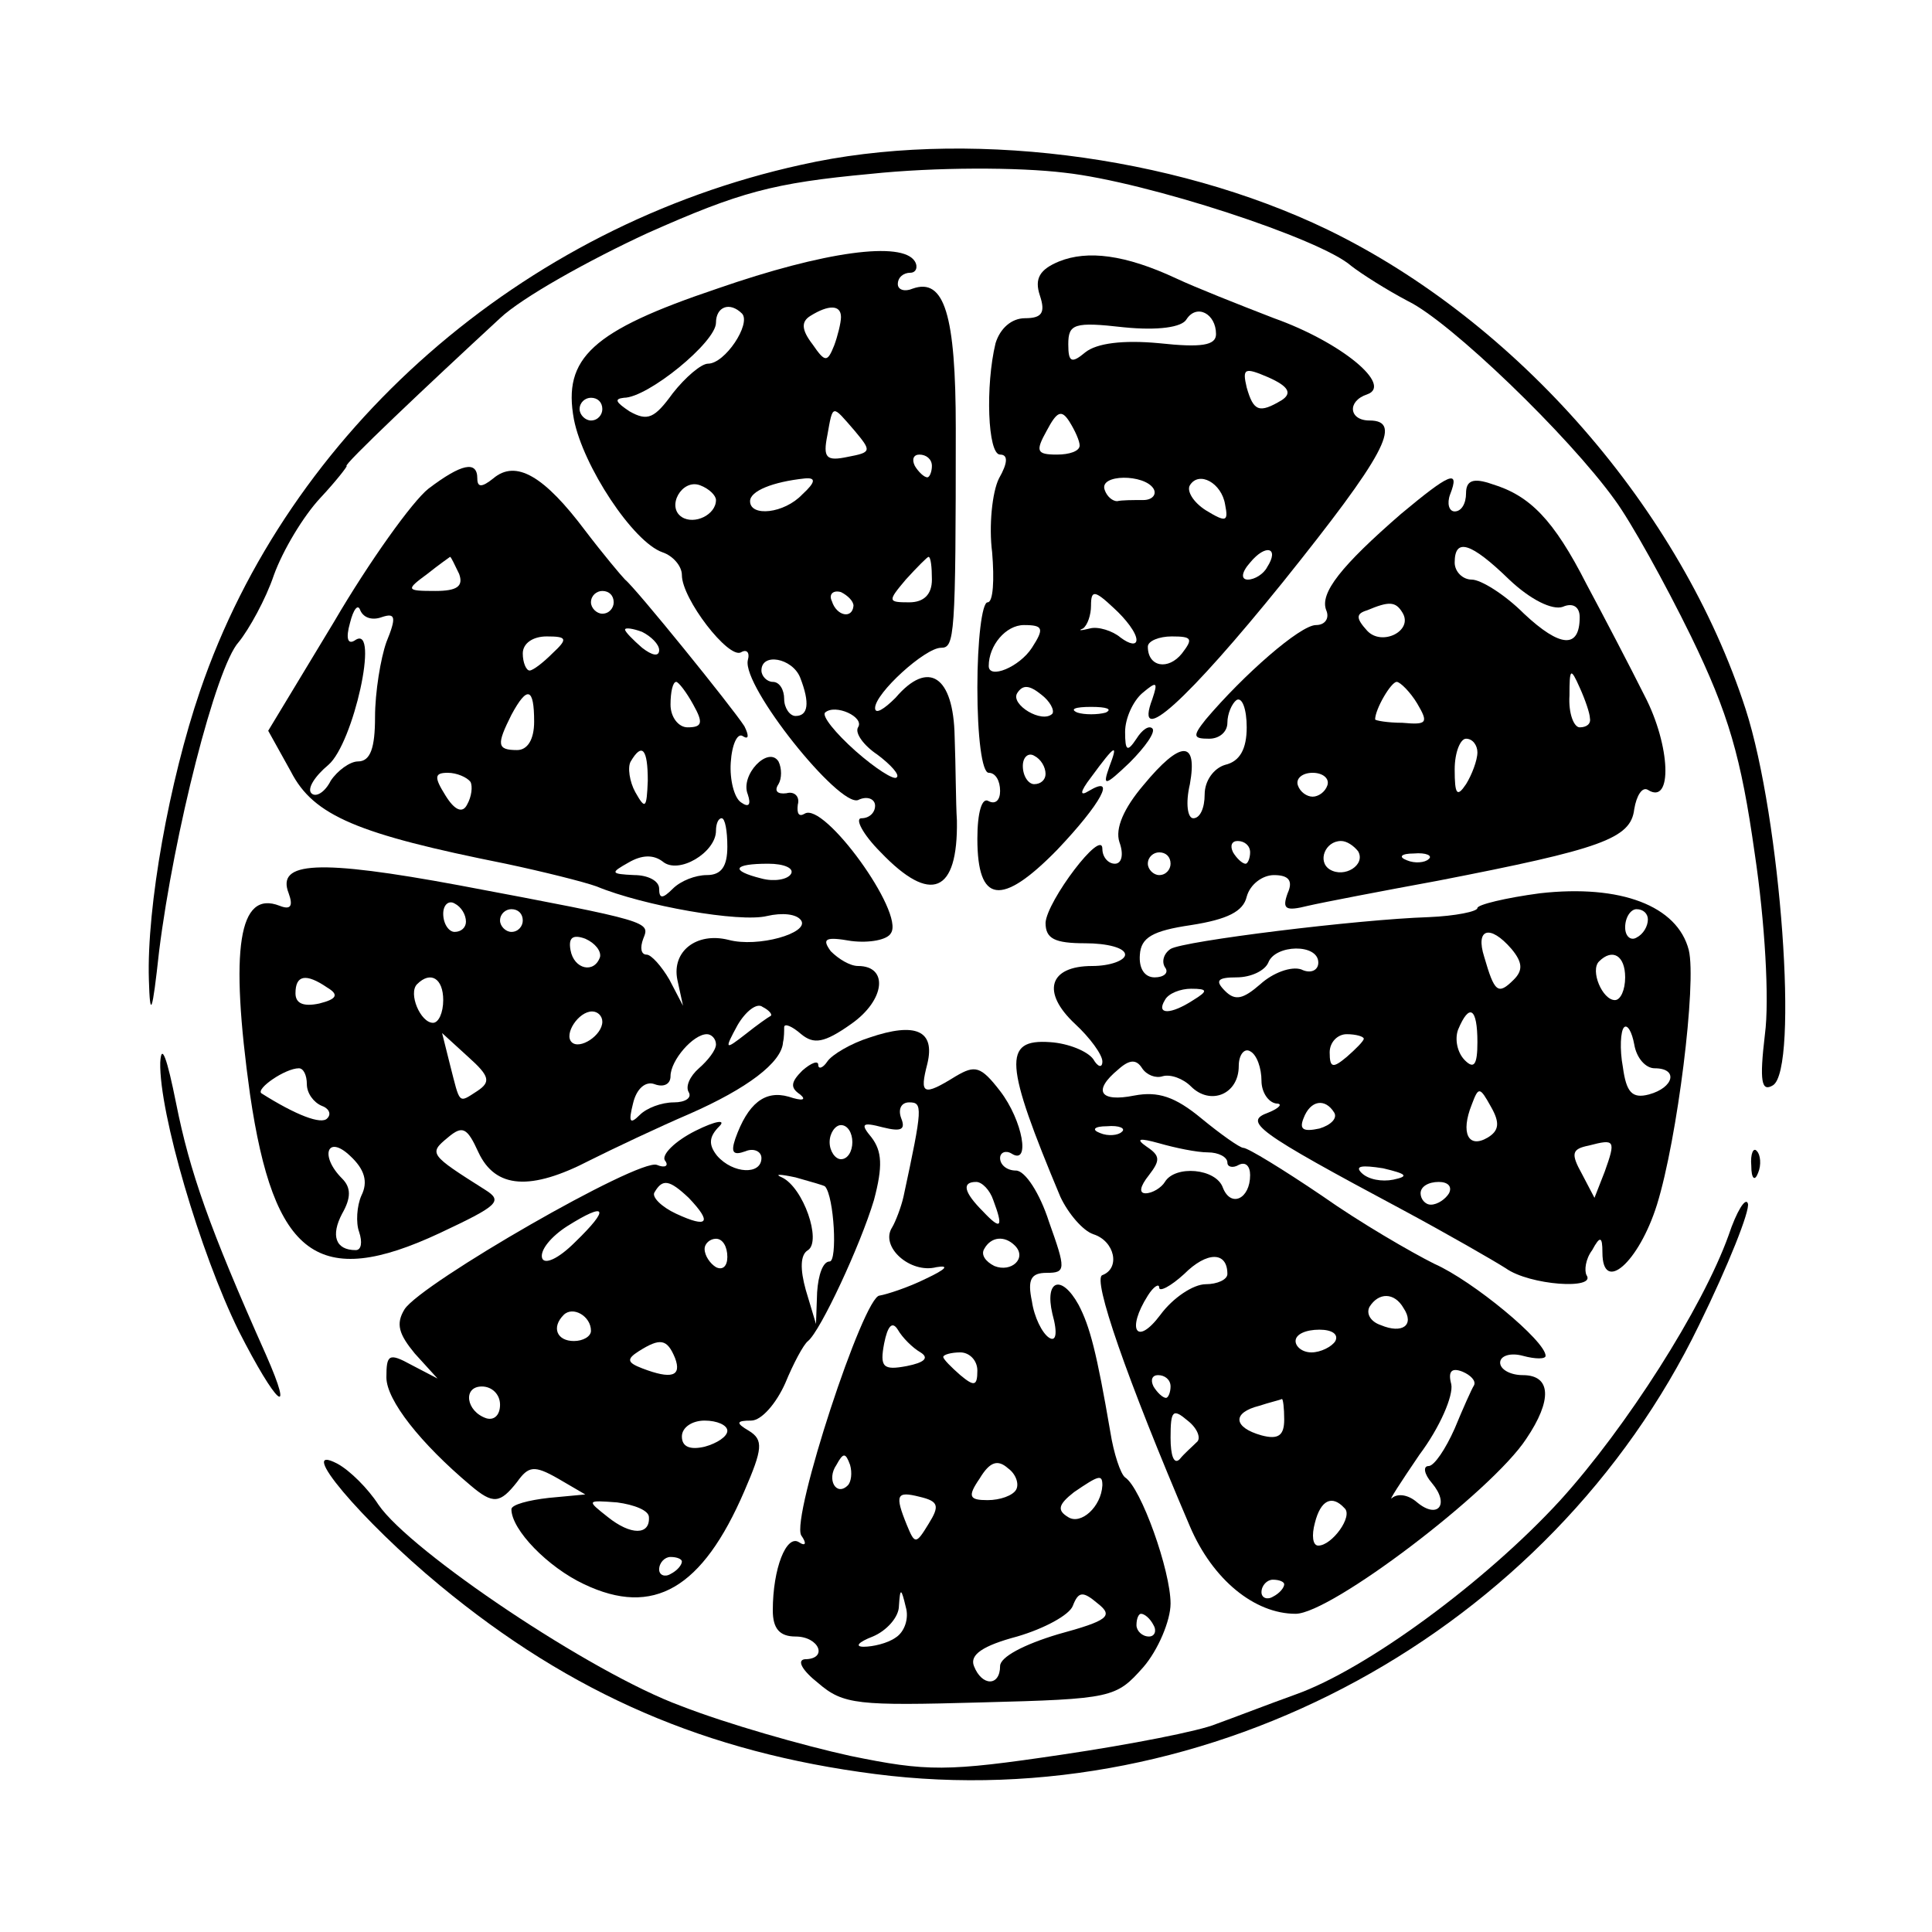 <?xml version="1.0" standalone="no"?>
<!DOCTYPE svg PUBLIC "-//W3C//DTD SVG 20010904//EN"
 "http://www.w3.org/TR/2001/REC-SVG-20010904/DTD/svg10.dtd">
<svg version="1.0" xmlns="http://www.w3.org/2000/svg"
 width="170pt" height="170pt" viewBox="0 0 170 170"
 preserveAspectRatio="xMidYMid meet">
<g transform="translate(0,170) scale(0.1,-0.1)"
fill="#000000" stroke="none">
<path d="M705 1555 c-246 -54 -451 -234 -529 -463 -27 -79 -47 -190 -45 -254
1 -35 3 -30 9 25 13 104 50 250 70 272 9 11 24 38 31 59 8 22 26 52 41 68 14
15 24 28 23 28 -4 0 70 70 135 130 19 18 78 51 130 75 81 36 110 44 196 52 57
6 130 6 171 1 72 -8 225 -58 252 -82 9 -7 31 -21 50 -31 37 -18 141 -118 182
-175 14 -19 44 -73 67 -120 33 -68 44 -106 56 -191 9 -60 13 -129 9 -159 -5
-42 -3 -51 7 -45 23 14 7 235 -24 331 -57 176 -201 341 -368 422 -137 66 -321
89 -463 57z"/>
<path d="M631 1446 c-110 -37 -136 -61 -126 -115 8 -41 52 -108 78 -117 9 -3
17 -12 17 -20 0 -21 41 -74 52 -68 5 3 8 0 6 -7 -5 -23 80 -129 97 -123 8 4
15 1 15 -5 0 -6 -5 -11 -12 -11 -6 0 1 -14 17 -30 44 -46 68 -36 67 28 -1 15
-1 48 -2 74 -1 53 -23 68 -52 34 -10 -10 -18 -15 -18 -9 0 13 44 53 58 53 12
0 13 9 13 193 0 100 -10 133 -38 123 -7 -3 -13 -1 -13 4 0 6 5 10 11 10 5 0 7
5 4 10 -11 18 -79 9 -174 -24z m22 -22 c8 -9 -15 -44 -30 -44 -6 0 -20 -12
-31 -26 -16 -22 -22 -25 -38 -16 -12 8 -14 11 -5 12 21 0 81 49 81 66 0 14 12
19 23 8z m87 -3 c0 -5 -3 -17 -6 -25 -6 -15 -8 -15 -19 1 -10 13 -10 20 -2 25
16 10 27 10 27 -1z m-210 -81 c0 -5 -4 -10 -10 -10 -5 0 -10 5 -10 10 0 6 5
10 10 10 6 0 10 -4 10 -10z m222 -19 c15 -18 15 -19 -6 -23 -19 -4 -22 -1 -18
19 5 28 4 27 24 4z m68 -31 c0 -5 -2 -10 -4 -10 -3 0 -8 5 -11 10 -3 6 -1 10
4 10 6 0 11 -4 11 -10z m-190 -30 c0 -13 -19 -22 -30 -15 -14 9 0 34 16 28 8
-3 14 -9 14 -13z m76 5 c-16 -17 -46 -20 -46 -6 0 9 20 17 48 20 10 1 10 -3
-2 -14z m114 -75 c0 -13 -7 -20 -20 -20 -19 0 -19 1 -3 20 10 11 19 20 20 20
2 0 3 -9 3 -20z m-69 -23 c-1 -12 -15 -9 -19 4 -3 6 1 10 8 8 6 -3 11 -8 11
-12z m-47 -63 c9 -23 7 -34 -4 -34 -5 0 -10 7 -10 15 0 8 -4 15 -10 15 -5 0
-10 5 -10 10 0 16 27 11 34 -6z m51 -44 c-3 -5 5 -16 17 -24 12 -9 20 -18 17
-20 -2 -3 -19 8 -36 23 -18 16 -30 31 -27 34 9 8 35 -4 29 -13z"/>
<path d="M932 1470 c-17 -7 -22 -15 -17 -30 5 -15 2 -20 -13 -20 -12 0 -22 -9
-26 -22 -9 -37 -7 -98 4 -98 7 0 7 -7 -1 -21 -6 -12 -9 -42 -6 -65 2 -24 1
-44 -4 -44 -5 0 -9 -34 -9 -75 0 -43 4 -75 10 -75 6 0 10 -7 10 -16 0 -8 -4
-12 -10 -9 -6 4 -10 -10 -10 -33 0 -57 21 -60 70 -10 39 41 53 67 28 52 -8 -5
-8 -1 2 12 22 30 24 30 16 9 -6 -17 -4 -17 18 4 14 14 23 27 20 30 -3 3 -9 -1
-14 -9 -8 -12 -10 -11 -10 6 0 12 7 27 15 34 13 11 14 10 9 -5 -17 -45 31 -1
115 103 89 111 106 142 76 142 -18 0 -20 17 -2 23 23 8 -23 46 -82 67 -31 12
-69 27 -86 35 -45 21 -78 25 -103 15z m138 -64 c0 -10 -13 -12 -50 -8 -32 3
-55 0 -65 -8 -12 -10 -15 -9 -15 7 0 18 5 20 49 15 30 -3 51 0 55 7 9 14 26 5
26 -13z m58 -58 c-20 -12 -25 -10 -31 11 -4 17 -2 18 19 9 18 -8 21 -14 12
-20z m-178 -40 c0 -5 -9 -8 -20 -8 -18 0 -19 3 -9 21 9 17 13 19 20 8 5 -8 9
-17 9 -21z m65 -38 c3 -5 -1 -10 -9 -10 -9 0 -19 0 -23 -1 -4 0 -9 4 -11 10
-5 14 35 14 43 1z m63 -14 c3 -15 1 -16 -17 -5 -11 7 -17 17 -14 22 8 13 28 2
31 -17z m37 -55 c-3 -6 -11 -11 -17 -11 -6 0 -6 6 2 15 14 17 26 13 15 -4z
m-115 -64 c0 -5 -6 -4 -14 2 -7 6 -20 10 -27 8 -8 -2 -11 -2 -6 0 4 3 7 12 7
20 0 14 3 14 20 -2 11 -10 20 -22 20 -28z m-92 -7 c-11 -17 -38 -28 -38 -16 0
18 15 36 31 36 17 0 18 -3 7 -20z m132 -5 c-12 -15 -30 -12 -30 6 0 5 10 9 21
9 18 0 19 -2 9 -15z m-114 -53 c-9 -9 -37 8 -31 18 5 8 11 7 21 -1 8 -6 12
-14 10 -17z m47 1 c-7 -2 -19 -2 -25 0 -7 3 -2 5 12 5 14 0 19 -2 13 -5z m-53
-54 c0 -5 -4 -9 -10 -9 -5 0 -10 7 -10 16 0 8 5 12 10 9 6 -3 10 -10 10 -16z"/>
<path d="M377 1270 c-14 -11 -52 -64 -83 -117 l-58 -96 20 -36 c20 -39 59 -55
189 -81 33 -7 69 -16 80 -20 41 -17 126 -32 150 -26 13 3 26 2 30 -4 7 -11
-38 -24 -64 -17 -28 7 -50 -10 -45 -35 l5 -23 -12 23 c-7 12 -16 22 -20 22 -5
0 -6 6 -3 14 6 15 8 15 -162 47 -124 23 -161 21 -150 -7 4 -11 2 -15 -8 -11
-36 14 -44 -37 -26 -166 21 -143 60 -172 167 -122 51 24 56 28 40 38 -49 31
-50 32 -33 46 13 11 17 9 27 -13 15 -32 46 -34 98 -7 20 10 60 29 88 41 50 22
81 45 82 63 1 4 1 10 1 13 0 4 7 1 15 -6 11 -9 20 -8 44 9 30 21 33 51 6 51
-7 0 -17 6 -24 13 -8 11 -5 13 18 9 16 -2 32 1 35 7 12 18 -59 116 -76 105 -5
-3 -7 0 -6 8 2 7 -3 12 -10 10 -8 -1 -11 2 -7 8 3 5 3 14 0 20 -9 14 -34 -12
-27 -29 3 -9 1 -12 -6 -7 -6 4 -10 20 -9 35 1 16 6 27 11 23 5 -3 5 1 1 9 -11
17 -96 122 -105 129 -3 3 -19 22 -35 43 -36 48 -61 63 -81 46 -10 -8 -14 -8
-14 0 0 16 -14 13 -43 -9z m27 -75 c4 -11 -2 -15 -21 -15 -26 0 -26 1 -7 15
10 8 20 15 20 15 1 0 4 -7 8 -15z m136 -25 c0 -5 -4 -10 -10 -10 -5 0 -10 5
-10 10 0 6 5 10 10 10 6 0 10 -4 10 -10z m-204 -13 c12 4 13 0 4 -22 -5 -14
-10 -44 -10 -66 0 -27 -4 -39 -15 -39 -7 0 -18 -8 -24 -17 -5 -10 -13 -15 -17
-11 -4 4 3 15 15 25 22 19 45 123 24 110 -7 -5 -9 1 -5 15 3 12 7 17 9 11 3
-7 11 -9 19 -6z m244 -29 c0 -6 -6 -5 -15 2 -8 7 -15 14 -15 16 0 2 7 1 15 -2
8 -4 15 -11 15 -16z m-94 -3 c-8 -8 -17 -15 -20 -15 -3 0 -6 7 -6 15 0 9 9 15
21 15 18 0 19 -2 5 -15z m124 -45 c9 -16 8 -20 -5 -20 -8 0 -15 9 -15 20 0 11
2 20 5 20 2 0 9 -9 15 -20z m-140 -15 c0 -16 -6 -25 -15 -25 -18 0 -18 5 -5
31 14 26 20 24 20 -6z m100 -52 c-1 -24 -2 -26 -11 -10 -5 9 -7 22 -4 27 10
17 15 11 15 -17z m-156 -1 c2 -4 1 -13 -3 -20 -4 -8 -11 -5 -19 8 -10 16 -10
20 2 20 8 0 17 -4 20 -8z m226 -57 c0 -17 -5 -25 -18 -25 -10 0 -23 -5 -30
-12 -9 -9 -12 -9 -12 0 0 7 -10 12 -22 12 -21 1 -21 2 -5 11 12 7 22 7 30 1
14 -12 47 8 47 27 0 6 2 11 5 11 3 0 5 -11 5 -25z m56 -24 c-3 -5 -15 -7 -26
-4 -28 7 -25 13 6 13 14 0 23 -4 20 -9z m-286 -42 c0 -5 -4 -9 -10 -9 -5 0
-10 7 -10 16 0 8 5 12 10 9 6 -3 10 -10 10 -16z m50 1 c0 -5 -4 -10 -10 -10
-5 0 -10 5 -10 10 0 6 5 10 10 10 6 0 10 -4 10 -10z m68 -32 c-5 -15 -23 -11
-26 6 -2 11 2 14 13 10 9 -4 14 -11 13 -16z m-240 -27 c10 -6 9 -10 -7 -14
-14 -3 -21 0 -21 9 0 16 9 18 28 5z m102 -11 c0 -11 -4 -20 -9 -20 -11 0 -22
26 -14 34 12 12 23 5 23 -14z m288 -14 c-2 -1 -12 -8 -22 -16 -18 -14 -19 -14
-7 8 7 12 17 20 22 16 6 -3 9 -7 7 -8z m-148 -5 c0 -12 -20 -25 -27 -18 -7 7
6 27 18 27 5 0 9 -4 9 -9z m-110 -61 c-17 -11 -15 -12 -24 23 l-7 28 23 -21
c19 -17 20 -22 8 -30z m210 41 c0 -5 -7 -14 -15 -21 -8 -7 -12 -16 -9 -21 3
-5 -3 -9 -13 -9 -11 0 -24 -5 -30 -11 -9 -9 -10 -6 -6 10 3 13 11 20 19 17 8
-3 14 0 14 7 0 14 20 37 32 37 4 0 8 -4 8 -9z m-360 -35 c0 -8 6 -16 13 -19 6
-2 9 -7 5 -11 -5 -6 -28 3 -58 22 -5 4 21 22 33 22 4 0 7 -6 7 -14z m48 -98
c-4 -9 -5 -24 -2 -32 3 -9 2 -16 -3 -16 -18 0 -22 13 -12 32 8 14 8 23 0 31
-20 20 -13 39 7 20 13 -12 16 -23 10 -35z"/>
<path d="M1233 1248 c-53 -46 -72 -70 -66 -85 3 -7 -1 -13 -9 -13 -14 0 -64
-44 -97 -83 -12 -15 -11 -17 3 -17 9 0 16 6 16 14 0 8 4 17 8 20 5 3 9 -8 9
-24 0 -19 -6 -30 -19 -33 -10 -3 -18 -14 -18 -26 0 -12 -4 -21 -10 -21 -5 0
-7 13 -3 30 7 39 -8 39 -41 -1 -17 -20 -25 -38 -21 -50 4 -11 2 -19 -4 -19 -6
0 -11 6 -11 13 0 19 -49 -46 -50 -65 0 -14 8 -18 35 -18 19 0 35 -4 35 -10 0
-5 -13 -10 -29 -10 -38 0 -45 -23 -15 -51 13 -12 24 -27 24 -33 0 -6 -4 -5 -8
2 -5 7 -22 14 -38 15 -42 3 -40 -19 9 -136 7 -15 20 -30 29 -33 19 -6 24 -30
8 -36 -9 -3 21 -90 77 -221 20 -47 57 -77 93 -77 31 0 173 108 203 154 23 34
22 56 -3 56 -11 0 -20 5 -20 11 0 6 9 9 20 6 11 -3 20 -3 20 0 0 13 -64 66
-98 81 -20 10 -65 36 -99 60 -34 23 -65 42 -69 42 -3 0 -20 12 -37 26 -23 19
-38 24 -59 20 -30 -6 -37 4 -14 23 10 9 16 9 21 1 4 -6 12 -9 18 -7 7 2 18 -2
25 -9 17 -17 42 -7 42 18 0 10 5 16 10 13 6 -3 10 -15 10 -26 0 -10 6 -19 13
-20 6 0 3 -4 -7 -8 -22 -8 -12 -16 119 -86 39 -21 79 -44 90 -51 21 -15 80
-19 71 -6 -2 4 -1 14 5 22 7 13 9 12 9 -2 0 -37 32 -9 48 42 18 58 35 195 28
224 -10 39 -60 58 -131 50 -30 -4 -55 -10 -55 -13 0 -3 -19 -7 -43 -8 -62 -2
-216 -21 -227 -28 -6 -4 -8 -11 -5 -16 4 -5 -1 -9 -9 -9 -9 0 -14 8 -13 20 1
15 11 21 45 26 32 5 46 12 49 25 3 11 14 19 24 19 13 0 17 -5 12 -16 -5 -14
-2 -16 18 -11 13 3 65 13 114 22 144 28 170 37 173 63 2 12 7 20 12 17 22 -14
20 39 -3 83 -13 26 -36 70 -51 98 -29 57 -50 78 -83 88 -17 6 -23 3 -23 -8 0
-9 -4 -16 -10 -16 -5 0 -7 7 -4 15 9 23 -1 18 -43 -17z m95 -58 c19 -18 38
-27 47 -24 9 4 15 0 15 -9 0 -28 -17 -27 -49 3 -17 17 -38 30 -46 30 -8 0 -15
7 -15 15 0 22 14 18 48 -15z m-94 -29 c10 -16 -18 -30 -31 -16 -10 11 -10 15
0 18 19 8 25 8 31 -2z m165 -93 c1 -5 -3 -8 -9 -8 -5 0 -10 12 -9 28 0 24 1
25 9 7 5 -11 9 -23 9 -27z m-152 13 c10 -17 9 -19 -13 -17 -13 0 -24 2 -24 3
0 9 14 33 19 33 3 0 12 -9 18 -19z m53 -43 c0 -7 -5 -20 -10 -28 -8 -12 -10
-9 -10 13 0 15 5 27 10 27 6 0 10 -6 10 -12z m-132 -29 c-2 -6 -8 -10 -13 -10
-5 0 -11 4 -13 10 -2 6 4 11 13 11 9 0 15 -5 13 -11z m-68 -59 c0 -5 -2 -10
-4 -10 -3 0 -8 5 -11 10 -3 6 -1 10 4 10 6 0 11 -4 11 -10z m95 1 c7 -12 -12
-24 -25 -16 -11 7 -4 25 10 25 5 0 11 -4 15 -9z m-165 -11 c0 -5 -4 -10 -10
-10 -5 0 -10 5 -10 10 0 6 5 10 10 10 6 0 10 -4 10 -10z m227 4 c-3 -3 -12 -4
-19 -1 -8 3 -5 6 6 6 11 1 17 -2 13 -5z m193 -53 c0 -6 -4 -13 -10 -16 -5 -3
-10 1 -10 9 0 9 5 16 10 16 6 0 10 -4 10 -9z m-120 -26 c10 -12 10 -19 2 -27
-14 -14 -17 -11 -26 20 -8 25 5 29 24 7z m-170 -12 c0 -7 -7 -10 -15 -6 -9 3
-25 -3 -36 -13 -15 -13 -22 -15 -31 -6 -9 9 -7 12 10 12 13 0 25 6 28 13 6 16
44 17 44 0z m270 -13 c0 -11 -4 -20 -9 -20 -11 0 -22 26 -14 34 12 12 23 5 23
-14z m-380 -20 c-20 -13 -33 -13 -25 0 3 6 14 10 23 10 15 0 15 -2 2 -10z
m250 -37 c0 -20 -3 -24 -11 -16 -7 7 -9 19 -6 27 10 24 17 19 17 -11z m156
-23 c21 0 17 -17 -5 -23 -15 -4 -20 2 -23 24 -3 16 -2 32 1 35 3 3 7 -4 9 -15
2 -12 10 -21 18 -21z m-256 26 c0 -2 -7 -9 -15 -16 -12 -10 -15 -10 -15 4 0 9
7 16 15 16 8 0 15 -2 15 -4z m109 -87 c-17 -10 -24 4 -14 29 6 16 7 16 17 -2
8 -14 7 -21 -3 -27z m-135 22 c3 -5 -3 -11 -13 -14 -14 -3 -18 -1 -14 9 6 16
19 18 27 5z m-187 -17 c-3 -3 -12 -4 -19 -1 -8 3 -5 6 6 6 11 1 17 -2 13 -5z
m76 -18 c9 0 17 -4 17 -9 0 -4 5 -5 10 -2 6 3 10 -1 10 -9 0 -21 -17 -29 -24
-11 -6 17 -42 20 -51 5 -3 -5 -11 -10 -17 -10 -6 0 -5 6 3 16 10 13 10 17 -2
25 -10 7 -7 8 11 3 14 -4 33 -8 43 -8z m349 -17 l-9 -23 -11 21 c-10 18 -9 22
6 25 23 6 24 5 14 -23z m-186 -7 c-10 -2 -22 0 -28 6 -6 6 0 7 19 4 21 -5 23
-7 9 -10z m49 -12 c-3 -5 -10 -10 -16 -10 -5 0 -9 5 -9 10 0 6 7 10 16 10 8 0
12 -4 9 -10z m-195 -71 c0 -5 -9 -9 -19 -9 -11 0 -29 -12 -40 -27 -21 -28 -30
-13 -11 17 5 8 10 11 10 7 0 -4 10 1 22 12 20 20 38 20 38 0z m155 -30 c10
-15 -1 -23 -20 -15 -9 3 -13 10 -10 16 8 13 22 13 30 -1z m-60 -29 c-3 -5 -13
-10 -21 -10 -8 0 -14 5 -14 10 0 6 9 10 21 10 11 0 17 -4 14 -10z m122 -39
c-2 -3 -10 -21 -17 -38 -8 -18 -18 -33 -23 -33 -5 0 -4 -7 3 -15 16 -19 5 -32
-13 -17 -8 7 -17 8 -22 4 -4 -4 7 13 24 38 18 24 30 52 28 62 -3 11 0 15 10
11 7 -3 12 -8 10 -12z m-267 -1 c0 -5 -2 -10 -4 -10 -3 0 -8 5 -11 10 -3 6 -1
10 4 10 6 0 11 -4 11 -10z m100 -29 c0 -14 -5 -18 -20 -14 -25 7 -26 20 -2 26
9 3 18 5 20 6 1 0 2 -8 2 -18z m-77 -20 c-4 -4 -11 -10 -15 -15 -5 -5 -8 3 -8
19 0 24 2 26 15 15 9 -7 12 -16 8 -19z m130 -58 c8 -7 -11 -33 -23 -33 -5 0
-6 9 -3 20 5 20 15 25 26 13z m-53 -67 c0 -3 -4 -8 -10 -11 -5 -3 -10 -1 -10
4 0 6 5 11 10 11 6 0 10 -2 10 -4z"/>
<path d="M765 787 c-16 -5 -33 -15 -37 -21 -4 -6 -8 -7 -8 -3 0 4 -6 2 -14 -5
-10 -10 -11 -15 -2 -21 6 -5 2 -6 -10 -2 -21 6 -36 -6 -47 -37 -4 -12 -2 -15
9 -11 7 3 14 0 14 -6 0 -15 -25 -14 -39 2 -8 10 -7 17 2 26 6 6 -3 5 -21 -4
-18 -9 -30 -21 -27 -26 4 -5 0 -7 -7 -4 -16 6 -207 -104 -222 -127 -8 -13 -5
-22 9 -39 l20 -22 -23 12 c-20 11 -22 9 -22 -11 0 -20 30 -58 74 -95 20 -17
26 -16 41 3 10 14 15 15 36 3 l24 -14 -32 -3 c-18 -2 -33 -6 -33 -10 0 -18 32
-51 64 -66 61 -29 104 -4 141 82 16 37 17 45 4 53 -12 7 -11 9 2 9 9 0 22 15
30 33 7 17 16 34 20 37 11 9 46 84 58 124 8 30 7 43 -2 55 -10 12 -9 14 10 9
16 -4 20 -2 16 8 -3 8 0 14 7 14 12 0 12 -4 -5 -83 -2 -9 -7 -22 -10 -27 -11
-17 16 -41 39 -35 12 2 8 -2 -9 -10 -16 -8 -35 -14 -41 -15 -14 0 -78 -195
-69 -211 5 -7 4 -10 -2 -6 -11 7 -23 -23 -23 -60 0 -16 6 -23 20 -23 21 0 29
-20 8 -20 -7 -1 -2 -10 12 -21 22 -19 35 -20 143 -17 116 3 119 4 143 31 13
15 24 41 24 56 0 29 -26 102 -40 111 -4 3 -10 21 -13 40 -12 70 -18 93 -28
112 -15 27 -30 22 -23 -8 5 -18 3 -25 -3 -21 -6 4 -13 18 -15 32 -4 19 -1 25
13 25 17 0 17 3 2 45 -8 25 -21 45 -29 45 -8 0 -14 5 -14 11 0 5 5 7 10 4 17
-11 10 29 -10 55 -17 22 -22 23 -39 13 -29 -18 -32 -16 -25 11 7 29 -10 37
-51 23z m-15 -92 c0 -8 -4 -15 -10 -15 -5 0 -10 7 -10 15 0 8 5 15 10 15 6 0
10 -7 10 -15z m-24 -39 c8 -9 11 -66 4 -66 -6 0 -10 -12 -11 -27 l-1 -28 -9
30 c-5 18 -5 31 2 35 12 8 -4 55 -23 64 -7 3 -2 3 12 0 14 -4 25 -7 26 -8z
m-120 -10 c21 -22 17 -27 -11 -14 -13 6 -22 15 -19 19 7 12 13 11 30 -5z m268
-2 c9 -24 7 -27 -9 -10 -17 17 -19 26 -6 26 5 0 12 -7 15 -16z m-368 -37 c-15
-15 -27 -20 -29 -14 -2 7 8 19 22 28 35 22 38 16 7 -14z m134 -13 c0 -8 -4
-12 -10 -9 -5 3 -10 10 -10 16 0 5 5 9 10 9 6 0 10 -7 10 -16z m253 10 c11
-11 -3 -24 -18 -18 -8 4 -12 10 -9 15 6 11 18 12 27 3z m-373 -75 c0 -5 -7 -9
-15 -9 -15 0 -20 12 -9 23 8 8 24 -1 24 -14z m290 -19 c8 -5 3 -9 -12 -12 -21
-4 -24 -1 -20 20 3 15 7 20 12 12 4 -7 13 -16 20 -20z m-216 -5 c6 -16 -3 -19
-29 -9 -13 5 -14 8 -3 15 19 12 25 11 32 -6z m266 -11 c0 -14 -3 -14 -15 -4
-8 7 -15 14 -15 16 0 2 7 4 15 4 8 0 15 -7 15 -16z m-420 -30 c0 -9 -5 -14
-12 -12 -18 6 -21 28 -4 28 9 0 16 -7 16 -16z m200 -23 c0 -5 -9 -11 -20 -14
-13 -3 -20 0 -20 9 0 8 9 14 20 14 11 0 20 -4 20 -9z m106 -48 c-10 -10 -19 5
-10 18 6 11 8 11 12 0 2 -7 1 -15 -2 -18z m148 -4 c-3 -5 -14 -9 -25 -9 -16 0
-18 3 -7 19 9 15 16 17 25 9 7 -5 10 -14 7 -19z m76 4 c-1 -19 -19 -35 -30
-28 -10 6 -9 11 5 22 22 15 25 16 25 6z m-153 -34 c-11 -18 -12 -18 -19 -1
-11 27 -9 30 11 25 17 -4 18 -8 8 -24z m-246 6 c1 -16 -16 -16 -36 0 -19 15
-19 15 8 13 15 -2 28 -7 28 -13z m29 -39 c0 -3 -4 -8 -10 -11 -5 -3 -10 -1
-10 4 0 6 5 11 10 11 6 0 10 -2 10 -4z m188 -67 c-7 -5 -20 -8 -28 -8 -8 0 -5
4 8 9 12 5 23 17 23 27 1 16 2 16 6 -1 3 -10 -1 -22 -9 -27z m143 3 c-30 -9
-51 -20 -51 -28 0 -18 -16 -18 -23 0 -4 10 8 18 38 26 24 7 46 19 49 27 5 13
9 13 22 2 14 -11 9 -15 -35 -27z m84 8 c3 -5 1 -10 -4 -10 -6 0 -11 5 -11 10
0 6 2 10 4 10 3 0 8 -4 11 -10z"/>
<path d="M141 765 c-1 -44 35 -167 69 -236 33 -65 50 -80 24 -21 -50 112 -67
161 -79 221 -8 40 -13 54 -14 36z"/>
<path d="M1541 674 c0 -11 3 -14 6 -6 3 7 2 16 -1 19 -3 4 -6 -2 -5 -13z"/>
<path d="M1521 613 c-23 -64 -90 -169 -148 -233 -66 -72 -171 -149 -233 -171
-25 -9 -56 -21 -70 -26 -14 -6 -75 -18 -136 -27 -101 -15 -118 -15 -186 -1
-41 9 -108 28 -149 44 -79 29 -238 136 -266 177 -9 14 -25 30 -36 36 -38 20
21 -50 90 -107 116 -96 235 -147 383 -166 295 -38 594 125 725 395 26 53 45
101 43 107 -2 6 -10 -7 -17 -28z"/>
</g>
</svg>
